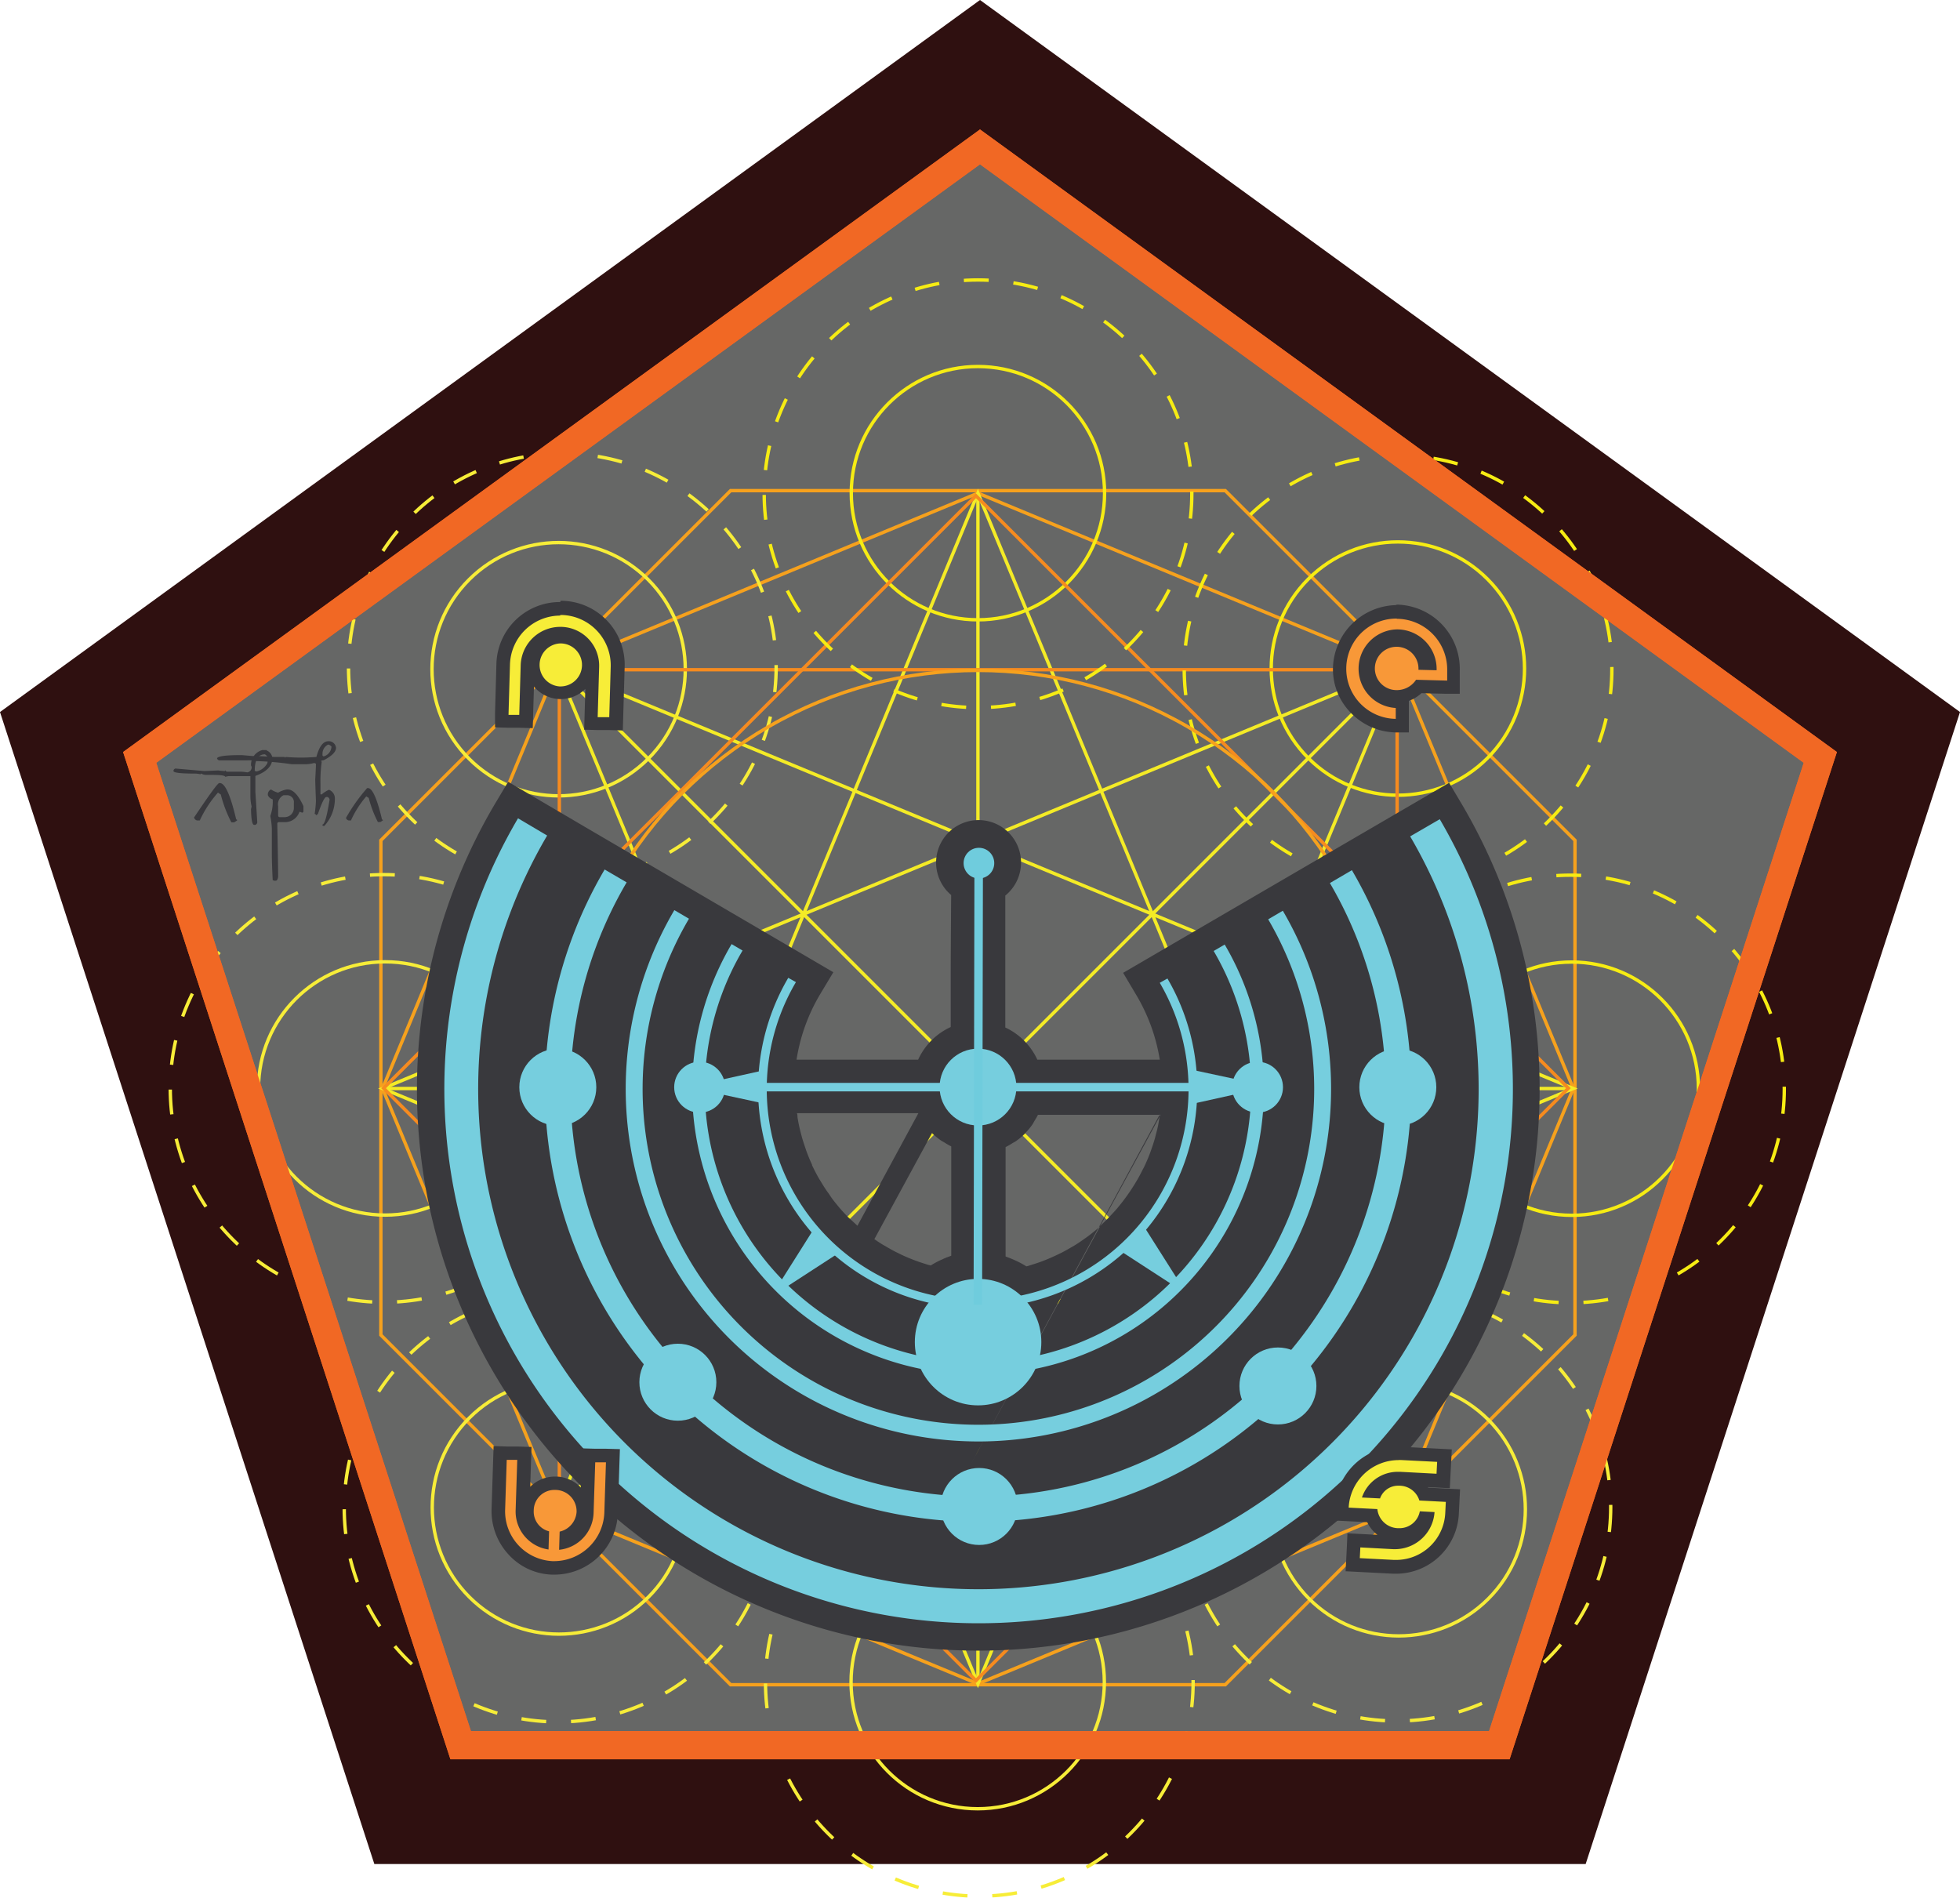 <svg id="Layer_1" data-name="Layer 1" xmlns="http://www.w3.org/2000/svg" viewBox="0 0 255.66 247.57"><defs><style>.cls-1,.cls-2{fill:#666766;}.cls-1{stroke:#2f1010;stroke-width:31px;}.cls-1,.cls-10,.cls-17,.cls-18,.cls-19,.cls-2,.cls-4,.cls-5,.cls-6,.cls-7,.cls-8,.cls-9{stroke-miterlimit:10;}.cls-19,.cls-2{stroke:#f16824;stroke-width:3.68px;}.cls-10,.cls-15,.cls-17,.cls-18,.cls-19,.cls-3,.cls-4,.cls-5,.cls-6,.cls-7,.cls-8,.cls-9{fill:none;}.cls-3,.cls-4{stroke:#f4eb26;}.cls-3{stroke-linecap:round;stroke-linejoin:round;}.cls-10,.cls-3,.cls-4,.cls-5,.cls-6,.cls-7,.cls-8,.cls-9{stroke-width:0.44px;}.cls-5{stroke:#f6a11d;}.cls-10,.cls-6{stroke:#f6ec13;}.cls-7,.cls-9{stroke:#f7ed38;}.cls-8{stroke:#f68b1f;}.cls-10,.cls-9{stroke-dasharray:3.24 3.24;}.cls-11{fill:#f7ed38;}.cls-12{fill:#39393d;}.cls-13{fill:#f89838;}.cls-14{fill:#76cede;}.cls-16{fill:#6fccdd;}.cls-17{stroke:#76cede;}.cls-17,.cls-18{stroke-width:1.11px;}.cls-18{stroke:#6fccdd;}</style></defs><title>BM17_pendantLogo</title><polygon class="cls-1" points="127.83 19.16 237.44 98.8 195.57 227.65 60.09 227.65 18.22 98.8 127.83 19.16"/><polygon class="cls-2" points="127.83 19.16 237.44 98.8 195.57 227.65 60.09 227.65 18.22 98.8 127.83 19.16"/><line class="cls-3" x1="72.65" y1="87.08" x2="182.47" y2="196.9"/><line class="cls-4" x1="49.9" y1="141.99" x2="205.22" y2="141.99"/><line class="cls-4" x1="72.65" y1="196.9" x2="182.47" y2="87.08"/><line class="cls-4" x1="127.56" y1="64.33" x2="127.56" y2="219.64"/><polygon class="cls-5" points="72.65 87.08 127.56 64.33 182.47 87.08 205.22 141.99 182.47 196.9 127.56 219.64 72.65 196.9 49.9 141.99 72.65 87.08"/><polygon class="cls-5" points="49.68 174.14 49.68 109.62 95.3 64 159.82 64 205.44 109.62 205.44 174.14 159.82 219.76 95.3 219.76 49.68 174.14"/><circle class="cls-6" cx="435.76" cy="256.41" r="16.52" transform="translate(-307.1 214.03) rotate(-45)"/><circle class="cls-7" cx="326.33" cy="365.83" r="16.52" transform="translate(-416.53 168.71) rotate(-45)"/><circle class="cls-7" cx="326.29" cy="256.49" r="16.52" transform="translate(-339.22 136.65) rotate(-45)"/><circle class="cls-7" cx="435.87" cy="366.07" r="16.52" transform="translate(-384.61 246.23) rotate(-45)"/><circle class="cls-6" cx="127.56" cy="64.33" r="16.52"/><circle class="cls-7" cx="127.53" cy="219.42" r="16.52"/><circle class="cls-7" cx="50.24" cy="141.98" r="16.52"/><circle class="cls-6" cx="205.02" cy="142.01" r="16.52"/><polygon class="cls-4" points="49.9 141.99 182.47 196.9 127.56 64.33 72.65 196.9 205.22 141.99 72.65 87.08 127.56 219.64 182.47 87.08 49.9 141.99"/><rect class="cls-8" x="326.09" y="256.51" width="109.28" height="109.28" transform="translate(-361.93 191.15) rotate(-45)"/><rect class="cls-8" x="326.38" y="256.56" width="109.28" height="109.28" transform="translate(-183.6 523.02) rotate(-90)"/><circle class="cls-9" cx="50.1" cy="141.98" r="27.89"/><circle class="cls-9" cx="72.79" cy="196.72" r="27.89"/><circle class="cls-10" cx="182.36" cy="87.3" r="27.89"/><circle class="cls-10" cx="127.57" cy="64.41" r="27.89"/><circle class="cls-9" cx="73.35" cy="87.05" r="27.89"/><circle class="cls-9" cx="182.21" cy="196.6" r="27.89"/><circle class="cls-9" cx="127.74" cy="219.45" r="27.89"/><circle class="cls-10" cx="204.85" cy="142.05" r="27.89"/><circle class="cls-5" cx="127.58" cy="142.01" r="54.56"/><path class="cls-11" d="M330.48,263.56l0.22-7.44a4.19,4.19,0,0,0-4.06-4.31h-0.12a4.26,4.26,0,0,0-4.28,4.06L322,263.32l-3.16-.09,0.22-7.44a7.41,7.41,0,0,1,7.43-7.24h0.22a7.46,7.46,0,0,1,7.24,7.67l-0.22,7.44Zm-4.07-4a3.69,3.69,0,0,1,.11-7.37h0.11a3.7,3.7,0,0,1,3.59,3.79,3.72,3.72,0,0,1-3.69,3.59h-0.11Z" transform="translate(-253.43 -169.2)"/><path class="cls-12" d="M326.51,249.42h0.2a6.57,6.57,0,0,1,6.38,6.77l-0.19,6.56-1.51,0,0.19-6.56a5.06,5.06,0,0,0-4.92-5.22h-0.15a5.17,5.17,0,0,0-5.16,4.92l-0.19,6.56-1.4,0,0.19-6.56a6.57,6.57,0,0,1,6.55-6.39m0,3.63h0.08a2.8,2.8,0,0,1-.08,5.61h-0.08a2.81,2.81,0,0,1,.08-5.61m0-5.4h0a8.29,8.29,0,0,0-8.32,8.1L318,262.32,318,264.08l1.76,0.05,1.4,0,1.76,0.05,0.05-1.76,0.11-3.67a4.52,4.52,0,0,0,3.35,1.64h0.14a4.56,4.56,0,0,0,3.21-1.33l-0.1,3.56-0.05,1.76,1.76,0.05,1.51,0,1.77,0.05,0.05-1.77,0.19-6.56a8.34,8.34,0,0,0-8.1-8.58h-0.25Z" transform="translate(-253.43 -169.2)"/><path class="cls-13" d="M435.4,263.88a7.48,7.48,0,0,1-5.22-2.31,7.23,7.23,0,0,1-2.06-5.23,7.54,7.54,0,0,1,7.48-7.3h0.2a7.5,7.5,0,0,1,7.3,7.69L443,258.88l-4.51-.12a3.8,3.8,0,0,1-2.91,1.34h-0.12a3.7,3.7,0,0,1-3.6-3.79,3.71,3.71,0,0,1,7.35-.56l0.59,0a4.26,4.26,0,0,0-4.14-3.55h-0.11a4.17,4.17,0,0,0-4.17,4.21,4.12,4.12,0,0,0,4.06,4.28l0.88,0-0.08,3.18Z" transform="translate(-253.43 -169.2)"/><path class="cls-12" d="M435.59,249.92h0.17a6.62,6.62,0,0,1,6.44,6.79l0,1.27-4.06-.11a3,3,0,0,1-2.5,1.35h-0.09a2.82,2.82,0,0,1,.08-5.65h0.07a2.85,2.85,0,0,1,2.75,3l2.37,0.06a5.17,5.17,0,0,0-5.06-5.33h-0.14a5.13,5.13,0,0,0-.13,10.25l0,1.42a6.54,6.54,0,0,1,.17-13.08m0-1.76h0a8.43,8.43,0,0,0-8.36,8.16,8.11,8.11,0,0,0,2.31,5.87,8.36,8.36,0,0,0,5.83,2.58l1.76,0,0-1.76,0-1.42,0-.94a4.8,4.8,0,0,0,1.64-1l3.24,0.08,1.76,0,0-1.76,0-1.27a8.38,8.38,0,0,0-8.16-8.6h-0.22Z" transform="translate(-253.43 -169.2)"/><path class="cls-12" d="M399.93,296.1l1.78,3a23.87,23.87,0,0,1,3,8.33H388.74a8.6,8.6,0,0,0-4.18-4.2l0-15.91v-1.3a5.54,5.54,0,1,0-7.06-.07s-0.06,7.64-.06,10.1c0,2.61,0,5.24,0,7.12a8.59,8.59,0,0,0-4.25,4.26H357.33a23.87,23.87,0,0,1,3-8.41l1.8-3L329.62,277v0l-9.91-5.82-1.79,3a73.22,73.22,0,1,0,126.31.13l-1.78-3M338.25,353v0l0,0Zm41.43,7.91,25.05-46.38c0,0.22-.06.45-0.1,0.67s-0.08.5-.13,0.75c-0.08.41-.18,0.81-0.29,1.21-0.06.22-.1,0.43-0.17,0.65-0.15.52-.32,1-0.51,1.55l-0.09.25c-0.22.59-.47,1.17-0.74,1.74-0.08.17-.17,0.33-0.26,0.5-0.2.4-.4,0.79-0.62,1.17-0.12.2-.24,0.4-0.36,0.6s-0.42.67-.64,1l-0.42.6q-0.34.47-.7,0.93l-0.46.57c-0.26.31-.53,0.6-0.81,0.9l-0.46.49c-0.33.33-.68,0.65-1,1l-0.34.32q-0.71.61-1.47,1.17l-0.36.25c-0.39.28-.79,0.55-1.21,0.81L393,332c-0.35.2-.7,0.4-1.07,0.59l-0.68.33q-0.53.25-1.07,0.48l-0.72.29c-0.37.14-.75,0.27-1.13,0.39l-0.72.23-0.3.08,0,0a11.84,11.84,0,0,0-1.21-.67l-0.29-.13q-0.51-.23-1-0.41l-0.21-.08,0-12.6v-1.67a8.48,8.48,0,0,0,.84-0.48c0.14-.09.3-0.16,0.44-0.25a8.64,8.64,0,0,0,1.21-1l0.09-.11a8.62,8.62,0,0,0,.91-1.1c0.1-.15.18-0.31,0.27-0.47a8.49,8.49,0,0,0,.46-0.8h16Zm-31.63,0h0.11a8.47,8.47,0,0,0,.47.81c0.09,0.15.17,0.32,0.27,0.47a8.6,8.6,0,0,0,.93,1.13L375,317a8.61,8.61,0,0,0,1.22,1c0.14,0.09.29,0.16,0.43,0.25a8.5,8.5,0,0,0,.86.49v0.77h0v0.54l0,12.95-0.2.08q-0.53.18-1,.41l-0.28.12a11.83,11.83,0,0,0-1.19.66l0,0-0.34-.08-0.66-.21c-0.41-.13-0.81-0.27-1.2-0.42l-0.68-.27q-0.58-.24-1.13-0.51l-0.63-.31c-0.39-.2-0.77-0.42-1.15-0.64l-0.52-.3q-0.76-.47-1.48-1l-0.1-.07c-0.51-.38-1-0.78-1.48-1.19l-0.42-.39c-0.33-.3-0.65-0.6-1-0.91l-0.48-.51c-0.27-.29-0.54-0.59-0.8-0.9l-0.46-.57c-0.25-.31-0.48-0.63-0.72-1l-0.41-.58c-0.24-.35-0.46-0.72-0.68-1.08-0.11-.18-0.22-0.35-0.32-0.53-0.3-.53-0.57-1.06-0.83-1.61l0-.07c-0.27-.57-0.51-1.16-0.73-1.76-0.07-.18-0.12-0.37-0.19-0.56-0.14-.42-0.28-0.84-0.4-1.26-0.06-.23-0.12-0.46-0.18-0.69-0.1-.39-0.19-0.79-0.27-1.19q-0.07-.37-0.13-0.74c0-.17,0-0.34-0.07-0.51h15.84Z" transform="translate(-253.43 -169.2)"/><circle class="cls-14" cx="127.58" cy="175.07" r="8.25"/><path class="cls-15" d="M357.3,297.27a27.52,27.52,0,1,0,47.46.09" transform="translate(-253.43 -169.2)"/><path class="cls-15" d="M413.23,292.41a37.29,37.29,0,1,1-64.32-.07" transform="translate(-253.43 -169.2)"/><path class="cls-15" d="M343.3,289.05a43.8,43.8,0,1,0,75.55.08" transform="translate(-253.43 -169.2)"/><path class="cls-15" d="M420.76,288a46,46,0,1,1-79.38-.08" transform="translate(-253.43 -169.2)"/><path class="cls-15" d="M335.21,284.3a53.17,53.17,0,1,0,91.73.09" transform="translate(-253.43 -169.2)"/><path class="cls-15" d="M405.72,296.8a28.62,28.62,0,1,1-49.38-.09" transform="translate(-253.43 -169.2)"/><path class="cls-15" d="M350.34,293.19a35.63,35.63,0,1,0,61.45.06" transform="translate(-253.43 -169.2)"/><path class="cls-15" d="M429.81,282.72a56.5,56.5,0,1,1-97.47-.1" transform="translate(-253.43 -169.2)"/><path class="cls-15" d="M324.8,278.19a65.25,65.25,0,1,0,112.57.11" transform="translate(-253.43 -169.2)"/><path class="cls-14" d="M381,339.84a28.6,28.6,0,0,0,24.71-43l-1,.56a27.51,27.51,0,1,1-47.46-.09l-1-.56A28.61,28.61,0,0,0,381,339.84Z" transform="translate(-253.43 -169.2)"/><path class="cls-14" d="M381,348.51a37.26,37.26,0,0,0,32.18-56.1l-1.44.84a35.63,35.63,0,1,1-61.45-.06l-1.43-.84A37.26,37.26,0,0,0,381,348.51Z" transform="translate(-253.43 -169.2)"/><path class="cls-14" d="M381,357.23A46,46,0,0,0,420.76,288l-1.91,1.12a43.8,43.8,0,1,1-75.55-.08l-1.91-1.12A46,46,0,0,0,381,357.23Z" transform="translate(-253.43 -169.2)"/><path class="cls-14" d="M381,367.71a56.47,56.47,0,0,0,48.77-85l-2.87,1.68a53.17,53.17,0,1,1-91.73-.09l-2.87-1.68A56.47,56.47,0,0,0,381,367.71Z" transform="translate(-253.43 -169.2)"/><path class="cls-14" d="M437.37,278.3a65.25,65.25,0,1,1-112.57-.11L321,275.94a69.69,69.69,0,1,0,120.23.12Z" transform="translate(-253.43 -169.2)"/><circle class="cls-14" cx="127.57" cy="141.8" r="5.01"/><circle class="cls-16" cx="127.69" cy="112.59" r="2"/><line class="cls-17" x1="98.85" y1="141.81" x2="155.09" y2="141.81"/><line class="cls-18" x1="127.66" y1="112.04" x2="127.55" y2="170.19"/><circle class="cls-14" cx="72.76" cy="141.82" r="5.02"/><circle class="cls-14" cx="91.26" cy="141.82" r="3.32"/><circle class="cls-14" cx="182.33" cy="141.82" r="5.02"/><circle class="cls-14" cx="164.03" cy="141.82" r="3.32"/><circle class="cls-14" cx="166.69" cy="180.79" r="5.02"/><circle class="cls-14" cx="127.72" cy="196.51" r="5.02"/><circle class="cls-14" cx="88.42" cy="180.3" r="5.02"/><polygon class="cls-14" points="99.87 139.56 99.89 144 91.98 142.29 91.98 141.31 99.87 139.56"/><polygon class="cls-14" points="155.52 143.99 155.5 139.55 163.41 141.25 163.41 142.24 155.52 143.99"/><polygon class="cls-14" points="106.08 160.42 109.25 163.54 102.46 167.95 101.77 167.25 106.08 160.42"/><polygon class="cls-14" points="149.25 160.03 146.09 163.14 152.88 167.55 153.57 166.85 149.25 160.03"/><path class="cls-11" d="M435.58,373.57H435.2l-5.33-.28,0.17-3.16,5.2,0.27h0.21a4.36,4.36,0,0,0,4.08-3.13h-0.23a3.63,3.63,0,0,1-3.41,2.17h-0.21a3.61,3.61,0,0,1-3.29-2.52l-4-.21,0-.88a7.4,7.4,0,0,1,7.37-7h0.39l5.59,0.29-0.17,3.31-5.59-.29h-0.24a4.13,4.13,0,0,0-3.35,1.66l0.41,0a3.46,3.46,0,0,1,3-1.63h0.18a3.6,3.6,0,0,1,3.12,2l3.77,0.2-0.12,2.28A7.32,7.32,0,0,1,435.58,373.57Z" transform="translate(-253.43 -169.2)"/><path class="cls-12" d="M435.84,359.65h0.34l4.71,0.24-0.08,1.55-4.71-.25h-0.28a4.92,4.92,0,0,0-4.74,3.35l2.36,0.12a2.5,2.5,0,0,1,2.43-1.66H436a2.74,2.74,0,0,1,2.57,1.93l3.45,0.18-0.07,1.4a6.42,6.42,0,0,1-6.36,6.17h-0.34l-4.45-.23,0.07-1.4,4.32,0.23h0.25a5.19,5.19,0,0,0,5.11-4.84l-1.92-.1a2.69,2.69,0,0,1-2.75,2.2h-0.16a2.78,2.78,0,0,1-2.63-2.49l-3.74-.19a6.53,6.53,0,0,1,6.49-6.2m0-1.76a8.28,8.28,0,0,0-8.26,7.88l-0.09,1.76,1.76,0.09,2.52,0.13a4.49,4.49,0,0,0,1.33,1.65l-2.15-.11-1.76-.09L429.11,371l-0.07,1.4-0.09,1.76,1.76,0.09,4.45,0.23h0.43a8.2,8.2,0,0,0,8.13-7.85l0.07-1.4,0.09-1.76-1.76-.09-2.42-.13,0-.07,1.08,0.06,1.76,0.09,0.09-1.76,0.08-1.55,0.09-1.76-1.76-.09-4.71-.24h-0.43Z" transform="translate(-253.43 -169.2)"/><path class="cls-13" d="M325.45,373.81a7.14,7.14,0,0,1-5.06-2.35,7.47,7.47,0,0,1-2-5.32l0.23-7.42,3.16,0.1-0.23,7.42a4.14,4.14,0,0,0,2.56,4l0-.63a3.56,3.56,0,0,1-2-3.34,3.6,3.6,0,0,1,3.66-3.54h0.13a3.67,3.67,0,0,1,3.56,3.78,3.71,3.71,0,0,1-2.23,3.19l0,0.63a4.14,4.14,0,0,0,2.7-3.81l0.23-7.42,3.16,0.1-0.23,7.42a7.41,7.41,0,0,1-7.44,7.21h-0.24Z" transform="translate(-253.43 -169.2)"/><path class="cls-12" d="M319.5,359.63l1.4,0-0.21,6.54a5,5,0,0,0,4.29,5.15l0.07-2.37a2.65,2.65,0,0,1-2-2.71,2.7,2.7,0,0,1,2.77-2.69h0.11a2.79,2.79,0,0,1,2.71,2.86,2.83,2.83,0,0,1-2.21,2.58l-0.07,2.37a5,5,0,0,0,4.5-4.87l0.21-6.54,1.4,0-0.21,6.54a6.57,6.57,0,0,1-6.55,6.35h-0.21a6.51,6.51,0,0,1-6.18-6.76l0.21-6.54m-1.71-1.82-0.06,1.77-0.21,6.54a8.35,8.35,0,0,0,2.21,5.94,8,8,0,0,0,5.68,2.63h0.26a8.29,8.29,0,0,0,8.32-8.06l0.21-6.54,0.06-1.77-1.77-.05-1.4,0-1.76-.05-0.06,1.76-0.11,3.35,0,0a4.54,4.54,0,0,0-3.18-1.43h-0.16a4.52,4.52,0,0,0-3.26,1.34l0.11-3.44,0.06-1.76-1.76-.06-1.4,0-1.77-.06h0Z" transform="translate(-253.43 -169.2)"/><polygon class="cls-19" points="127.83 19.16 237.44 98.8 195.57 227.65 60.09 227.65 18.22 98.8 127.83 19.16"/><circle class="cls-15" cx="127.56" cy="64.33" r="15.5"/><line class="cls-15" x1="116.95" y1="177.98" x2="115.51" y2="177.13"/><path class="cls-12" d="M282,271.35h0.12q1,0,2.12,4.74a0.11,0.11,0,0,1,.12.13l-0.38.25h-0.37a16.87,16.87,0,0,1-1.38-3.63l-0.37-.25a14.89,14.89,0,0,0-2.37,3.63h-0.37a0.55,0.55,0,0,1-.38-0.38Q281.63,271.52,282,271.35Z" transform="translate(-253.43 -169.2)"/><path class="cls-12" d="M288.22,267.1a1.18,1.18,0,0,1,.74,1q0,1.51-2.22,2.31v2.06l0.25,4a0.41,0.41,0,0,1-.25.33h-0.16q-0.37,0-.41-2.06l0.08-.33a6.05,6.05,0,0,1-.16-1.41v-2.56h-2.88l-0.41.09q0-.25-1.73-0.25h-0.73a1.33,1.33,0,0,1-.66-0.17,0.07,0.07,0,0,0-.08.09,4,4,0,0,0-.66-0.09q-2.88,0-2.88-.33v-0.08a0.35,0.35,0,0,1,.25-0.25l3.78,0.33,1.81-.08a6.64,6.64,0,0,0,.9.08,0.07,0.07,0,0,1,.08-0.08,0.16,0.16,0,0,0,.17.16h1.73a6.11,6.11,0,0,1,.9.09,0.66,0.66,0,0,0,.57-0.74l-0.08-.17a2,2,0,0,1,1.48-2h0.57Zm-1.56,2.65a0.61,0.61,0,0,0,.25.08,2.17,2.17,0,0,0,1.39-1.07,3.86,3.86,0,0,0,.09-0.66,0.88,0.88,0,0,0-.41-0.5Q286.66,267.59,286.66,269.74Z" transform="translate(-253.43 -169.2)"/><path class="cls-12" d="M288.78,272.18a3,3,0,0,0,.93.42,3.19,3.19,0,0,1,1.13-.42h0.11q1.06,0,2.06,2.17V275a0.18,0.18,0,0,1-.21.2,0.75,0.75,0,0,0-.31-0.1,2,2,0,0,1-1.75,1.34H289.8a0.2,0.2,0,0,0-.2.2q0.11,5.74.11,6.93-0.08.51-.31,0.51h-0.21L289,284q-0.11-2.21-.11-3.3v-3.41a11.24,11.24,0,0,0-.2-1.65,5.5,5.5,0,0,0,.31-2.17,1,1,0,0,1-.62-0.51A0.7,0.7,0,0,1,288.78,272.18Zm0.93,3.41a0.2,0.2,0,0,0,.2.2h0.72a1.2,1.2,0,0,0,1.13-1.13v-0.73a0.89,0.89,0,0,0-.82-1h-0.52a1.32,1.32,0,0,0-.71,1.44v1.24Z" transform="translate(-253.43 -169.2)"/><path class="cls-12" d="M296.26,265.89a0.94,0.94,0,0,1,1,.86q0,0.78-1.61,1.62a0.67,0.67,0,0,0-.34.09,0.07,0.07,0,0,0,.09.08,18.21,18.21,0,0,0-.17,2.91v1.37h0.17a3.88,3.88,0,0,1,.94-0.6,1.19,1.19,0,0,1,.77,1.12,5.24,5.24,0,0,1-1.37,3.59h-0.08a0.15,0.15,0,0,1-.18-0.17q0.43,0,.94-3.25a0.45,0.45,0,0,0-.26-0.35H296q-0.34,0-1.1,2.22l-0.26.18a0.15,0.15,0,0,0-.17-0.18,14.53,14.53,0,0,0,.17-1.71q-0.09-2.32-.09-2.82,0.09-1.55.09-2.05-0.17,0-.17-0.09a4.5,4.5,0,0,1-1.19.18H291.5a40.4,40.4,0,0,0-4.94-.42,1.36,1.36,0,0,0-.42-0.09,3.38,3.38,0,0,0-.45,0l-0.23,0H282a0.38,0.38,0,0,1-.26-0.26q0.14-.43,3.24-0.42l1.43,0.12,0.71,0,2.11,0.12h1.28a0.07,0.07,0,0,1,.09.08,0.07,0.07,0,0,0,.08-0.08q1.16,0.08,1.7.08H293q0.55,0,1.7-.08Q295.25,265.89,296.26,265.89Zm-0.77,1.71v0.09a0.18,0.18,0,0,0,.18.17,1.39,1.39,0,0,0,1-1.28,0.8,0.8,0,0,0-.43-0.26A1.32,1.32,0,0,0,295.5,267.6Z" transform="translate(-253.43 -169.2)"/><path class="cls-12" d="M301.32,272h0.11q0.86,0,1.83,4.1a0.1,0.1,0,0,1,.11.12l-0.33.21h-0.32a14.61,14.61,0,0,1-1.19-3.14l-0.32-.21a12.85,12.85,0,0,0-2,3.14h-0.32a0.48,0.48,0,0,1-.33-0.33A22.92,22.92,0,0,1,301.32,272Z" transform="translate(-253.43 -169.2)"/></svg>